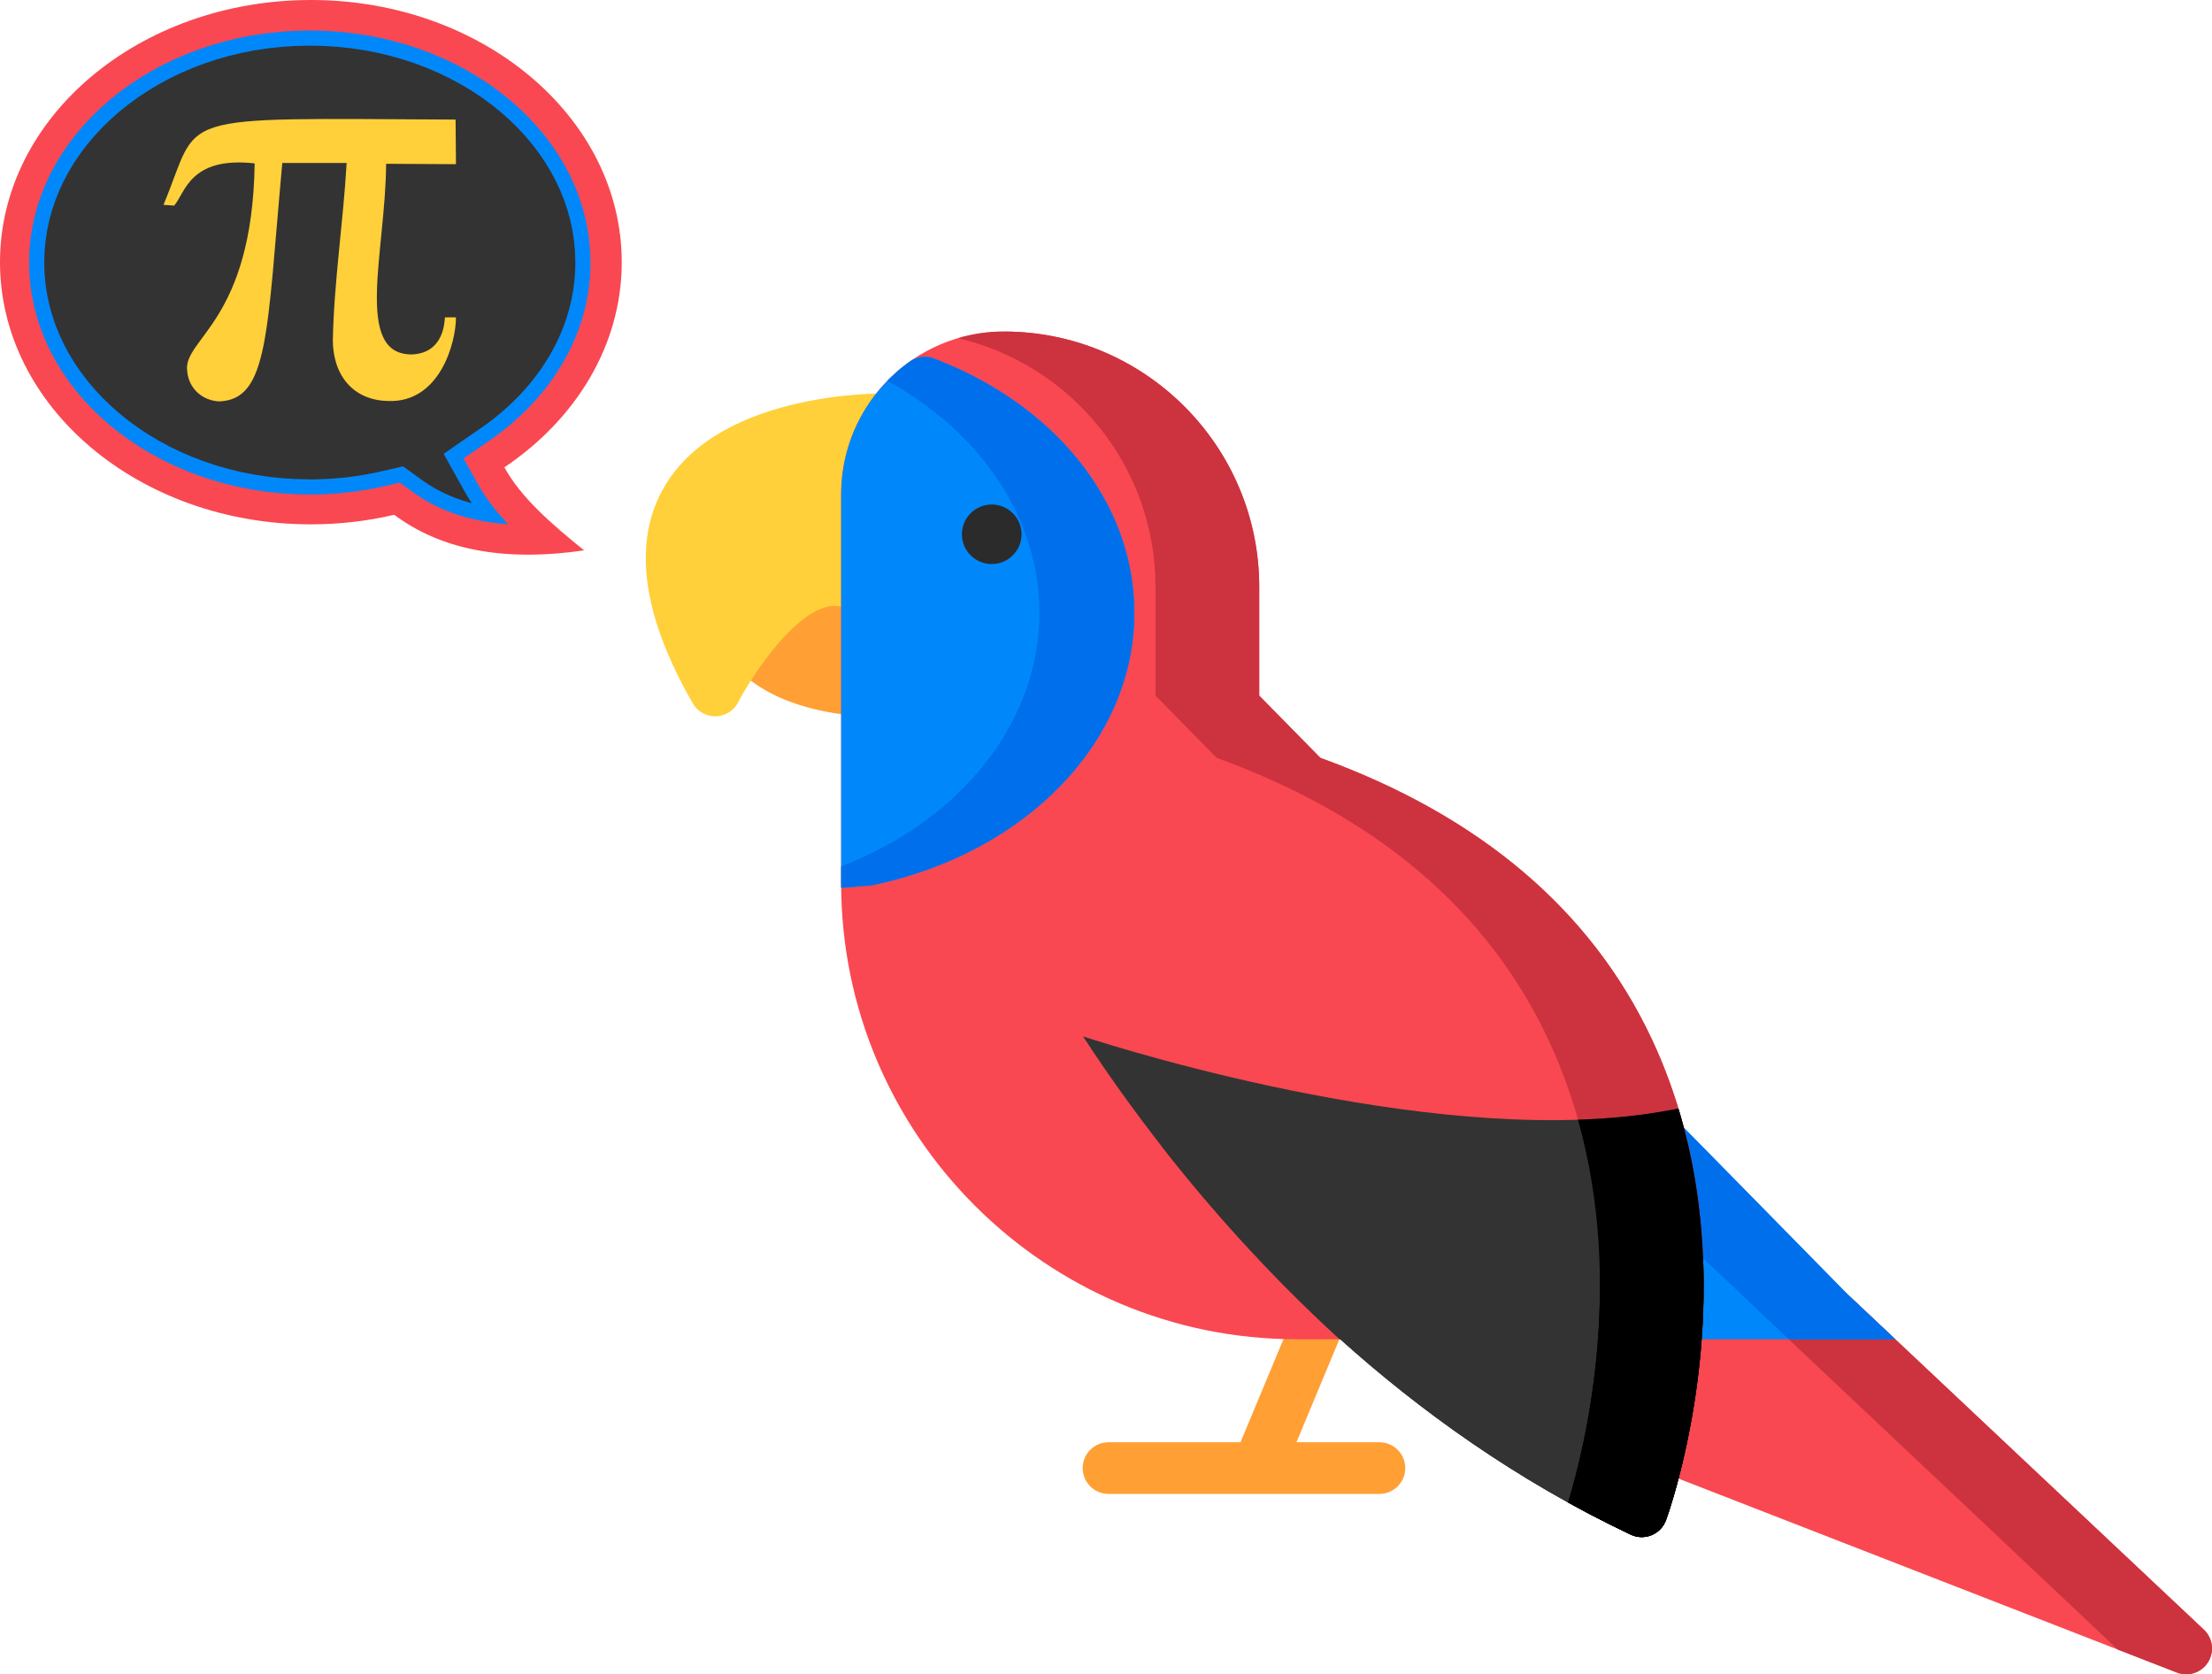 <?xml version="1.0" encoding="UTF-8" standalone="no"?>
<!-- Generator: Adobe Illustrator 19.0.0, SVG Export Plug-In . SVG Version: 6.00 Build 0)  -->

<svg
   xmlns:dc="http://purl.org/dc/elements/1.1/"
   xmlns:cc="http://creativecommons.org/ns#"
   xmlns:rdf="http://www.w3.org/1999/02/22-rdf-syntax-ns#"
   xmlns:svg="http://www.w3.org/2000/svg"
   xmlns="http://www.w3.org/2000/svg"
   xmlns:sodipodi="http://sodipodi.sourceforge.net/DTD/sodipodi-0.dtd"
   xmlns:inkscape="http://www.inkscape.org/namespaces/inkscape"
   version="1.1"
   id="Layer_1"
   x="0px"
   y="0px"
   viewBox="0 0 723.095 547.335"
   xml:space="preserve"
   sodipodi:docname="Poly parrot.svg"
   width="723.095"
   height="547.335"
   inkscape:version="0.92.4 (5da689c313, 2019-01-14)"><defs
   id="defs880"><inkscape:perspective
     id="perspective10"
     inkscape:persp3d-origin="512 : 341.33333 : 1"
     inkscape:vp_z="1024 : 512 : 1"
     inkscape:vp_y="0 : 1000 : 0"
     inkscape:vp_x="0 : 512 : 1"
     sodipodi:type="inkscape:persp3d" /></defs><sodipodi:namedview
   pagecolor="#ffffff"
   bordercolor="#666666"
   borderopacity="1"
   objecttolerance="10"
   gridtolerance="10"
   guidetolerance="10"
   inkscape:pageopacity="0"
   inkscape:pageshadow="2"
   inkscape:window-width="1920"
   inkscape:window-height="1001"
   id="namedview878"
   showgrid="false"
   fit-margin-top="-3.2"
   fit-margin-left="0"
   fit-margin-right="-2"
   fit-margin-bottom="0"
   inkscape:zoom="0.55795144"
   inkscape:cx="647.74515"
   inkscape:cy="145.05329"
   inkscape:window-x="-9"
   inkscape:window-y="-9"
   inkscape:window-maximized="1"
   inkscape:current-layer="Layer_1" />
















<g
   id="g847"
   transform="translate(211.096,71.857)">
</g>
<g
   id="g849"
   transform="translate(211.096,71.857)">
</g>
<g
   id="g851"
   transform="translate(211.096,71.857)">
</g>
<g
   id="g853"
   transform="translate(211.096,71.857)">
</g>
<g
   id="g855"
   transform="translate(211.096,71.857)">
</g>
<g
   id="g857"
   transform="translate(211.096,71.857)">
</g>
<g
   id="g859"
   transform="translate(211.096,71.857)">
</g>
<g
   id="g861"
   transform="translate(211.096,71.857)">
</g>
<g
   id="g863"
   transform="translate(211.096,71.857)">
</g>
<g
   id="g865"
   transform="translate(211.096,71.857)">
</g>
<g
   id="g867"
   transform="translate(211.096,71.857)">
</g>
<g
   id="g869"
   transform="translate(211.096,71.857)">
</g>
<g
   id="g871"
   transform="translate(211.096,71.857)">
</g>
<g
   id="g873"
   transform="translate(211.096,71.857)">
</g>
<g
   id="g875"
   transform="translate(211.096,71.857)">
</g>
<g
   id="g1001"><path
     id="path815"
     d="m 720.44,532.748 -116.368,-109.523 c -1.566,-1.474 -3.635,-2.294 -5.785,-2.294 h -50.09 c -4.529,0 -8.252,3.576 -8.433,8.102 -0.546,13.648 -2.329,27.494 -5.301,41.151 -0.882,4.057 1.318,8.154 5.186,9.659 l 171.945,66.916 c 1,0.389 2.036,0.576 3.058,0.576 2.828,0 5.555,-1.426 7.139,-3.935 2.158,-3.417 1.591,-7.883 -1.351,-10.652 z"
     style="fill:#f94851"
     inkscape:connector-curvature="0" /><path
     id="path817"
     d="m 566.815,420.932 125.517,118.33 19.263,7.496 c 1,0.389 2.036,0.576 3.058,0.576 2.828,0 5.555,-1.426 7.139,-3.935 2.157,-3.416 1.59,-7.882 -1.351,-10.651 l -116.367,-109.522 c -1.566,-1.474 -3.635,-2.294 -5.785,-2.294 z"
     style="fill:#cc333e"
     inkscape:connector-curvature="0" /><path
     id="path819"
     d="m 288.315,186.346 c -8.914,-6.367 -27.343,-12.519 -50.618,17.821 -2.135,2.783 -2.307,6.592 -0.46,9.575 0.16,0.258 0.332,0.505 0.515,0.74 5.662,8.207 15.12,14.008 28.12,17.25 9.261,2.309 17.104,2.431 17.434,2.435 0.034,0 0.07,0 0.104,0 2.219,0 4.35,-0.874 5.931,-2.435 1.606,-1.585 2.508,-3.748 2.508,-6.004 v -32.514 c 0,-2.726 -1.316,-5.285 -3.534,-6.868 z"
     style="fill:#ff9f34"
     inkscape:connector-curvature="0" /><path
     id="path821"
     d="m 290.552,145.482 c 4.63,0.137 8.525,-3.569 8.642,-8.228 0.116,-4.66 -3.568,-8.531 -8.228,-8.647 -2.236,-0.055 -55.032,-1.003 -73.612,30.194 -10.72,17.999 -7.655,41.93 9.111,71.128 1.507,2.624 4.301,4.237 7.318,4.237 0.063,0 0.124,0 0.187,-0.002 3.087,-0.068 5.891,-1.816 7.311,-4.56 3.712,-7.177 17.034,-28.322 29.145,-31.242 2.932,-0.707 5.425,-0.178 8.079,1.717 3.794,2.71 9.066,1.83 11.772,-1.962 2.71,-3.793 1.831,-9.064 -1.961,-11.772 -1.207,-0.862 -2.446,-1.615 -3.711,-2.263 l 5.049,-38.607 c 0.541,0 0.854,0.006 0.898,0.007 z"
     style="fill:#ffd039"
     inkscape:connector-curvature="0" /><path
     id="path823"
     d="m 450.931,471.485 h -27.128 l 17.592,-42.221 c 1.794,-4.303 -0.242,-9.244 -4.544,-11.037 -4.3,-1.791 -9.243,0.241 -11.037,4.544 l -20.297,48.713 h -43.146 c -4.662,0 -8.439,3.779 -8.439,8.439 0,4.661 3.777,8.439 8.439,8.439 h 48.725 c 0.015,0 0.03,0.002 0.045,0.002 0.01,0 0.02,-0.002 0.03,-0.002 h 39.761 c 4.662,0 8.439,-3.779 8.439,-8.439 10e-4,-4.66 -3.778,-8.438 -8.44,-8.438 z"
     style="fill:#ff9f34"
     inkscape:connector-curvature="0" /><path
     id="path825"
     d="m 575.886,394.535 -26.822,-27.292 c -2.434,-2.477 -6.132,-3.455 -9.357,-2.168 -3.99,1.592 -6.094,5.839 -5.082,9.893 4.172,16.712 5.904,34.865 5.148,53.96 -0.043,1.083 0.077,2.179 0.441,3.199 1.264,3.54 4.512,5.684 7.988,5.684 h 24.67 27.686 19.01 l -15.496,-14.585 z"
     style="fill:#0088fa"
     inkscape:connector-curvature="0" /><path
     id="path827"
     d="m 584.749,437.811 h 34.819 l -15.496,-14.585 -28.187,-28.691 -26.822,-27.292 c -2.434,-2.477 -6.132,-3.455 -9.357,-2.168 -3.99,1.592 -6.094,5.839 -5.082,9.893 1.466,5.874 2.614,11.935 3.475,18.143 2.797,2.399 3.352,4.485 6.817,7.055 z"
     style="fill:#006fec"
     inkscape:connector-curvature="0" /><path
     id="path829"
     d="m 539.878,339.495 c -19.794,-42.022 -56.214,-72.874 -108.245,-91.742 l -19.994,-20.345 v -35.559 c 0,-46.025 -37.444,-83.47 -83.47,-83.47 -29.334,0 -53.2,23.866 -53.2,53.2 v 127.219 c 0,82.167 66.846,149.013 149.013,149.013 h 14.163 c 25.613,23.026 57.236,46.008 94.923,63.859 1.142,0.541 2.377,0.812 3.613,0.812 1.088,0 2.176,-0.21 3.205,-0.632 2.195,-0.901 3.911,-2.686 4.724,-4.917 1.238,-3.392 29.896,-83.93 -4.732,-157.438 z"
     style="fill:#f94851"
     inkscape:connector-curvature="0" /><path
     id="path831"
     d="m 539.878,339.495 c -19.794,-42.022 -56.214,-72.874 -108.245,-91.742 l -19.994,-20.345 v -35.559 c 0,-46.025 -37.444,-83.47 -83.47,-83.47 -5.221,0 -10.264,0.769 -15.035,2.177 36.963,8.578 64.601,41.757 64.601,81.292 v 35.559 l 19.994,20.345 c 52.031,18.867 88.45,49.721 108.245,91.742 29.763,63.182 12.772,131.558 6.626,151.675 6.612,3.656 13.435,7.168 20.469,10.5 1.142,0.541 2.377,0.812 3.613,0.812 1.088,0 2.176,-0.21 3.205,-0.632 2.195,-0.901 3.911,-2.686 4.724,-4.917 1.237,-3.391 29.895,-83.929 -4.733,-157.437 z"
     style="fill:#cc333e"
     inkscape:connector-curvature="0" /><path
     id="path833"
     d="m 549.397,364.845 c -0.242,-0.811 -0.483,-1.623 -0.736,-2.435 -1.053,0.183 -2.118,0.374 -3.201,0.577 -71.37,13.385 -176.068,-19.2 -191.429,-24.183 17.363,26.62 45.074,63.46 83.942,99.007 h 0.172 c 25.613,23.026 57.236,46.007 94.923,63.859 1.142,0.541 2.377,0.812 3.613,0.812 1.088,0 2.176,-0.21 3.205,-0.632 2.195,-0.901 3.911,-2.686 4.724,-4.917 1.096,-3.004 23.696,-66.531 4.787,-132.088 z"
     style="fill:#333333;fill-opacity:1"
     inkscape:connector-curvature="0" /><path
     id="path835"
     d="m 556.692,410.422 c -95.426,17.101 -156.078,-19.878 -177.329,-36.166 15.54,19.949 35.016,41.99 58.592,63.555 h 0.19 c 25.613,23.026 57.236,46.008 94.923,63.859 1.142,0.541 2.377,0.812 3.613,0.812 1.088,0 2.176,-0.21 3.205,-0.632 2.195,-0.901 3.911,-2.686 4.724,-4.917 0.836,-2.291 14.175,-39.774 12.082,-86.511 z"
     style="fill:#333333;fill-opacity:1"
     inkscape:connector-curvature="0" /><path
     id="path837"
     d="m 274.988,290.227 c 3.468,-0.183 7.231,-0.658 8.443,-0.658 0.573,0 1.149,-0.059 1.722,-0.178 50.433,-10.511 85.657,-47.12 85.657,-89.027 0,-17.969 -6.426,-35.364 -18.585,-50.305 -11.522,-14.158 -27.649,-25.479 -46.655,-32.75 -2.578,-1.095 -5.525,-0.823 -7.871,0.698 -0.318,0.223 -0.636,0.446 -0.95,0.675 -0.34,0.25 -0.674,0.506 -1.007,0.763 -0.435,0.336 -0.872,0.671 -1.296,1.019 -0.277,0.227 -0.542,0.465 -0.815,0.698 -0.782,0.67 -1.545,1.362 -2.288,2.075 -0.3,0.289 -0.607,0.575 -0.9,0.87 -0.348,0.35 -0.682,0.711 -1.021,1.07 -0.339,0.361 -0.676,0.725 -1.005,1.095 -0.289,0.325 -0.573,0.654 -0.854,0.986 -0.398,0.471 -0.788,0.951 -1.169,1.436 -0.196,0.249 -0.396,0.495 -0.587,0.747 -1.849,2.44 -3.487,5.024 -4.888,7.734 -0.003,0.008 -0.008,0.016 -0.011,0.023 -2.378,4.603 -4.08,9.551 -5.038,14.686 -0.024,0.126 -0.045,0.253 -0.068,0.379 -0.151,0.842 -0.277,1.688 -0.387,2.539 -0.028,0.217 -0.059,0.434 -0.083,0.653 -0.091,0.785 -0.16,1.575 -0.216,2.368 -0.017,0.242 -0.042,0.482 -0.055,0.724 -0.057,1.007 -0.092,2.018 -0.092,3.031 v 119.528 7.691 c 10e-4,0.479 0.015,0.954 0.019,1.43 z"
     style="fill:#0088fa;fill-opacity:1"
     inkscape:connector-curvature="0" /><path
     id="path839"
     d="m 352.226,150.061 c -11.522,-14.158 -27.649,-25.479 -46.654,-32.75 -2.578,-1.095 -5.525,-0.823 -7.871,0.698 -0.318,0.223 -0.636,0.446 -0.95,0.675 -0.34,0.25 -0.674,0.506 -1.007,0.763 -0.435,0.336 -0.872,0.671 -1.296,1.019 -0.277,0.227 -0.542,0.465 -0.815,0.698 -0.782,0.67 -1.545,1.362 -2.288,2.075 -0.3,0.289 -0.607,0.575 -0.9,0.87 -0.131,0.132 -0.257,0.269 -0.385,0.404 12.302,6.776 22.893,15.432 31.125,25.547 12.158,14.94 18.585,32.336 18.585,50.305 0,35.845 -25.783,67.798 -64.799,82.874 v 5.559 c 0,0.477 0.014,0.952 0.018,1.429 3.468,-0.183 7.231,-0.658 8.443,-0.658 0.573,0 1.149,-0.059 1.722,-0.178 50.433,-10.511 85.657,-47.12 85.657,-89.027 0,-17.968 -6.426,-35.363 -18.585,-50.303 z"
     style="fill:#006fec;fill-opacity:1"
     inkscape:connector-curvature="0" /><path
     id="path841"
     d="m 324.189,184.391 c -5.375,0 -9.749,-4.366 -9.749,-9.732 0,-5.368 4.374,-9.732 9.749,-9.732 5.375,0 9.749,4.366 9.749,9.732 10e-4,5.366 -4.372,9.732 -9.749,9.732 z"
     style="fill:#2b2b2b"
     inkscape:connector-curvature="0" /><path
     id="path843"
     d="m 544.719,496.63 c 0.021,-0.059 0.043,-0.12 0.068,-0.192 0.018,-0.049 0.038,-0.109 0.059,-0.165 0.025,-0.071 0.051,-0.144 0.079,-0.225 0.025,-0.072 0.052,-0.151 0.079,-0.23 0.028,-0.081 0.057,-0.167 0.088,-0.255 0.033,-0.097 0.068,-0.199 0.104,-0.305 0.027,-0.079 0.055,-0.164 0.083,-0.249 0.043,-0.127 0.086,-0.257 0.132,-0.395 0.026,-0.078 0.054,-0.162 0.081,-0.244 0.052,-0.158 0.104,-0.316 0.16,-0.487 0.018,-0.056 0.038,-0.119 0.057,-0.177 0.3,-0.927 0.648,-2.036 1.034,-3.32 0.009,-0.03 0.018,-0.059 0.027,-0.089 0.091,-0.305 0.185,-0.621 0.28,-0.944 0.016,-0.055 0.033,-0.109 0.048,-0.165 0.092,-0.315 0.187,-0.641 0.284,-0.974 0.02,-0.071 0.041,-0.142 0.061,-0.214 0.098,-0.343 0.198,-0.695 0.299,-1.057 0.013,-0.047 0.027,-0.096 0.04,-0.144 5.855,-20.895 16.369,-70.803 1.619,-121.949 -10e-4,-0.003 -10e-4,-0.006 -0.002,-0.008 -0.241,-0.811 -0.483,-1.622 -0.736,-2.433 -1.053,0.183 -2.118,0.374 -3.201,0.577 -9.388,1.761 -19.357,2.72 -29.619,3.057 15.373,54.738 2.05,107.81 -3.241,125.126 1.951,1.079 3.927,2.141 5.915,3.195 0.632,0.334 1.269,0.665 1.905,0.997 1.481,0.773 2.971,1.538 4.472,2.297 0.631,0.318 1.26,0.638 1.895,0.954 2.077,1.033 4.166,2.057 6.281,3.058 1.142,0.541 2.377,0.812 3.613,0.812 1.088,0 2.176,-0.21 3.205,-0.632 2.195,-0.901 3.911,-2.686 4.724,-4.917 0.018,-0.048 0.043,-0.117 0.072,-0.198 0.008,-0.029 0.023,-0.07 0.035,-0.105 z"
     style="fill:#000000"
     inkscape:connector-curvature="0" /><path
     id="path845"
     d="m 544.749,496.547 c 0.035,-0.098 0.075,-0.215 0.12,-0.342 0.018,-0.052 0.035,-0.101 0.055,-0.159 0.135,-0.389 0.306,-0.891 0.506,-1.499 0.018,-0.053 0.036,-0.108 0.054,-0.163 0.095,-0.288 0.196,-0.598 0.303,-0.929 0.011,-0.036 0.022,-0.07 0.034,-0.106 0.245,-0.764 0.52,-1.643 0.817,-2.626 0.016,-0.051 0.03,-0.102 0.046,-0.153 0.457,-1.515 0.967,-3.275 1.509,-5.264 0.007,-0.025 0.013,-0.051 0.02,-0.075 0.551,-2.027 1.135,-4.287 1.729,-6.762 0.002,-0.008 0.005,-0.016 0.006,-0.024 2.79,-11.628 5.8,-27.964 6.698,-46.842 10e-4,-0.034 0.003,-0.069 0.005,-0.102 0.188,-3.994 0.281,-8.101 0.259,-12.3 0,-0.083 -0.001,-0.165 -0.001,-0.249 -0.018,-2.804 -0.088,-5.649 -0.216,-8.531 -11.787,2.112 -23.043,3.397 -33.76,4 0.938,35.253 -6.645,64.682 -10.331,76.749 1.951,1.079 3.927,2.141 5.915,3.195 0.632,0.334 1.269,0.665 1.905,0.997 1.481,0.773 2.971,1.538 4.472,2.297 0.631,0.318 1.26,0.638 1.895,0.954 2.077,1.033 4.166,2.057 6.281,3.058 1.142,0.541 2.377,0.812 3.613,0.812 1.088,0 2.176,-0.21 3.205,-0.632 2.195,-0.901 3.911,-2.686 4.724,-4.917 0.022,-0.061 0.059,-0.161 0.098,-0.272 0.01,-0.034 0.025,-0.077 0.039,-0.115 z"
     style="fill:#000000"
     inkscape:connector-curvature="0" /><path
     style="fill:#f94851;fill-opacity:1;fill-rule:evenodd;stroke-width:1"
     d="M 101.622,1.80288e-7 C 45.507,1.80288e-7 2.099904e-6,38.379 2.099904e-6,85.705 2.099904e-6,133.032 45.507,171.411 101.622,171.411 c 9.438,0 18.574,-1.092 27.246,-3.124 14.675,10.921 34.659,15.622 62.071,11.619 -10.814,-8.689 -20.835,-17.513 -26.051,-27.14 23.371,-15.702 38.356,-39.907 38.356,-67.062 0,-47.326 -45.507,-85.705 -101.622,-85.705 z"
     class="fil0"
     id="_143569424"
     inkscape:connector-curvature="0" /><polygon
     transform="matrix(-0.419,0,0,0.419,1000.919,-187.187)"
     style="fill:#0088fa;fill-opacity:1;fill-rule:evenodd;stroke-width:4.674"
     points="2141.33,832.499 2139.4,832.45 2137.48,832.388 2135.56,832.313 2133.66,832.223 2131.74,832.118 2129.83,832.002 2127.93,831.872 2126.05,831.729 2124.15,831.571 2122.27,831.402 2120.4,831.217 2118.52,831.021 2116.64,830.808 2114.78,830.587 2112.92,830.351 2111.07,830.104 2109.22,829.841 2107.37,829.568 2105.54,829.281 2103.71,828.983 2101.88,828.667 2100.05,828.344 2098.25,828.009 2096.44,827.661 2094.64,827.296 2092.83,826.923 2091.05,826.537 2089.26,826.14 2076.96,823.288 2065.2,831.786 2062.35,833.725 2059.44,835.589 2056.47,837.376 2053.42,839.09 2050.32,840.725 2047.13,842.285 2043.87,843.768 2040.53,845.178 2037.12,846.507 2033.61,847.758 2030.03,848.929 2026.35,850.02 2022.59,851.027 2018.74,851.951 2014.78,852.789 2010.73,853.544 2006.6,854.205 2002.35,854.777 1997.99,855.256 1993.54,855.643 1992.43,855.712 1993.17,854.928 1995.26,852.652 1997.32,850.346 1999.33,848.01 2001.31,845.654 2003.24,843.268 2005.13,840.85 2006.97,838.398 2008.76,835.911 2010.5,833.39 2012.18,830.833 2013.81,828.226 2015.37,825.587 2027.17,804.433 2004.6,788.837 2000.05,785.513 1995.62,782.094 1991.31,778.577 1987.12,774.97 1983.05,771.274 1979.12,767.489 1975.31,763.619 1971.63,759.67 1968.09,755.639 1964.68,751.533 1961.42,747.354 1958.29,743.102 1955.31,738.783 1952.47,734.396 1949.77,729.943 1947.23,725.434 1944.83,720.864 1942.59,716.235 1940.5,711.549 1938.57,706.812 1936.8,702.022 1935.18,697.181 1933.73,692.292 1932.44,687.357 1931.31,682.372 1930.35,677.345 1929.56,672.272 1928.94,667.157 1928.49,661.992 1928.22,656.793 1928.14,651.7 1928.41,642.44 1929.23,633.457 1930.56,624.606 1932.41,615.889 1934.76,607.314 1937.59,598.883 1940.91,590.61 1944.7,582.499 1948.96,574.568 1953.67,566.817 1958.82,559.262 1964.4,551.922 1970.4,544.805 1976.82,537.919 1983.63,531.288 1990.82,524.924 1998.39,518.841 2006.32,513.048 2014.59,507.564 2023.19,502.402 2032.11,497.579 2041.34,493.105 2050.86,488.993 2060.65,485.258 2070.69,481.917 2080.99,478.978 2091.52,476.455 2102.27,474.363 2113.21,472.714 2124.35,471.519 2135.67,470.793 2147.14,470.548 2158.61,470.793 2169.93,471.519 2181.07,472.714 2192.02,474.363 2202.76,476.455 2213.29,478.978 2223.58,481.917 2233.63,485.258 2243.42,488.993 2252.94,493.105 2262.17,497.579 2271.09,502.403 2279.69,507.565 2287.97,513.048 2295.9,518.841 2303.47,524.924 2310.66,531.288 2317.47,537.919 2323.88,544.805 2329.89,551.922 2335.47,559.264 2340.62,566.817 2345.33,574.568 2349.58,582.499 2353.37,590.61 2356.69,598.883 2359.53,607.314 2361.88,615.889 2363.72,624.606 2365.06,633.457 2365.87,642.44 2366.14,651.55 2365.87,660.664 2365.06,669.648 2363.72,678.501 2361.88,687.215 2359.53,695.794 2356.69,704.223 2353.37,712.497 2349.58,720.605 2345.32,728.541 2340.62,736.292 2335.47,743.845 2329.89,751.185 2323.88,758.305 2317.47,765.187 2310.66,771.817 2310.66,771.817 2303.47,778.18 2295.9,784.268 2287.97,790.058 2279.69,795.543 2271.09,800.703 2262.17,805.529 2252.94,810.003 2243.42,814.116 2233.64,817.847 2223.58,821.192 2213.29,824.13 2202.76,826.651 2192.02,828.743 2181.07,830.391 2169.93,831.585 2158.62,832.313 2146.93,832.56 2145.19,832.554 2143.26,832.534 "
     class="fil1"
     id="_143545344" /><polygon
     transform="matrix(-0.419,0,0,0.419,1000.919,-187.187)"
     style="fill:#333333;fill-opacity:1;fill-rule:evenodd;stroke-width:4.674"
     points="2074.39,810.57 2058.42,822.116 2055.84,823.87 2053.22,825.553 2050.53,827.166 2047.78,828.717 2044.97,830.194 2042.09,831.605 2039.13,832.952 2036.09,834.233 2032.99,835.441 2029.79,836.583 2026.52,837.653 2023.15,838.653 2020.75,839.296 2022.12,837.207 2023.9,834.362 2025.61,831.474 2042.71,800.817 2011.44,779.21 2007.14,776.069 2002.96,772.841 1998.89,769.525 1994.95,766.126 1991.12,762.647 1987.42,759.088 1983.84,755.454 1980.39,751.748 1977.07,747.969 1973.88,744.125 1970.83,740.219 1967.91,736.246 1965.12,732.215 1962.48,728.128 1959.97,723.983 1957.6,719.793 1955.38,715.55 1953.3,711.256 1951.37,706.913 1949.58,702.528 1947.94,698.1 1946.44,693.626 1945.1,689.114 1943.91,684.56 1942.87,679.962 1941.99,675.328 1941.26,670.655 1940.69,665.94 1940.28,661.179 1940.03,656.384 1939.95,651.776 1940.21,643.149 1940.96,634.869 1942.18,626.711 1943.89,618.675 1946.06,610.761 1948.68,602.969 1951.75,595.313 1955.27,587.794 1959.22,580.427 1963.6,573.214 1968.4,566.166 1973.62,559.306 1979.24,552.642 1985.26,546.18 1991.66,539.946 1998.43,533.953 2005.57,528.216 2013.06,522.743 2020.89,517.554 2029.04,512.664 2037.5,508.092 2046.26,503.844 2055.3,499.936 2064.62,496.384 2074.18,493.204 2083.99,490.403 2094.03,487.999 2104.27,486.003 2114.72,484.429 2125.36,483.288 2136.17,482.594 2147.14,482.36 2158.11,482.594 2168.92,483.288 2179.56,484.429 2190.01,486.003 2200.25,487.999 2210.29,490.403 2220.1,493.204 2229.67,496.384 2238.97,499.936 2248.02,503.844 2256.78,508.092 2265.24,512.666 2273.39,517.556 2281.22,522.744 2288.71,528.216 2295.85,533.953 2302.62,539.946 2309.02,546.18 2315.04,552.642 2320.67,559.307 2325.88,566.167 2330.69,573.213 2335.07,580.427 2339.02,587.794 2342.53,595.313 2345.61,602.969 2348.23,610.761 2350.4,618.675 2352.1,626.711 2353.33,634.869 2354.08,643.149 2354.33,651.55 2354.08,659.955 2353.33,668.237 2352.1,676.395 2350.4,684.429 2348.23,692.346 2345.61,700.136 2342.53,707.793 2339.02,715.31 2335.07,722.681 2330.69,729.896 2325.88,736.94 2320.67,743.799 2315.04,750.468 2309.03,756.927 2302.62,763.159 2295.85,769.151 2288.71,774.894 2281.22,780.363 2273.39,785.552 2265.24,790.441 2256.78,795.017 2248.02,799.265 2238.98,803.173 2229.67,806.722 2220.1,809.905 2210.29,812.704 2200.26,815.108 2190.01,817.102 2179.56,818.676 2168.92,819.816 2158.11,820.512 2146.83,820.75 2145.28,820.744 2143.43,820.725 2141.59,820.692 2139.74,820.645 2137.9,820.586 2136.08,820.514 2134.26,820.429 2132.42,820.328 2130.59,820.217 2128.78,820.093 2126.98,819.958 2125.17,819.805 2125.17,819.805 2123.38,819.645 2121.59,819.468 2119.8,819.281 2118,819.077 2116.21,818.865 2114.44,818.641 2112.68,818.406 2110.91,818.154 2109.15,817.893 2107.4,817.621 2105.66,817.336 2103.91,817.034 2102.15,816.723 2100.45,816.407 2098.73,816.076 2097,815.725 2095.28,815.368 2093.58,815.001 2091.88,814.624 "
     class="fil2"
     id="_143472440" /><path
     inkscape:connector-curvature="0"
     style="fill:#ffd039;fill-opacity:1;stroke:none;stroke-width:1"
     d="m 53.445,66.96 3.484,0.258 c 3.613,-4.086 5.032,-16.172 26.322,-13.806 -0.774,51.784 -23.484,57.247 -22.064,67.87 0.516,6.021 5.29,9.72 10.451,9.935 C 87.939,130.658 87.208,108.68 92.283,53.283 H 113.315 c -1.118,19.527 -4.172,39.053 -4.516,58.193 0.258,12.731 8,19.527 18.193,19.613 16.774,0.559 22.064,-19.011 22.064,-27.354 h -3.613 c -0.344,6.882 -3.656,11.828 -10.71,12.129 -19.226,0.258 -8.645,-33.806 -8.516,-62.322 l 22.838,0.129 -0.129,-14.58 C 54.003,38.63 66.051,36.769 53.445,66.96 Z"
     id="path970" /></g></svg>